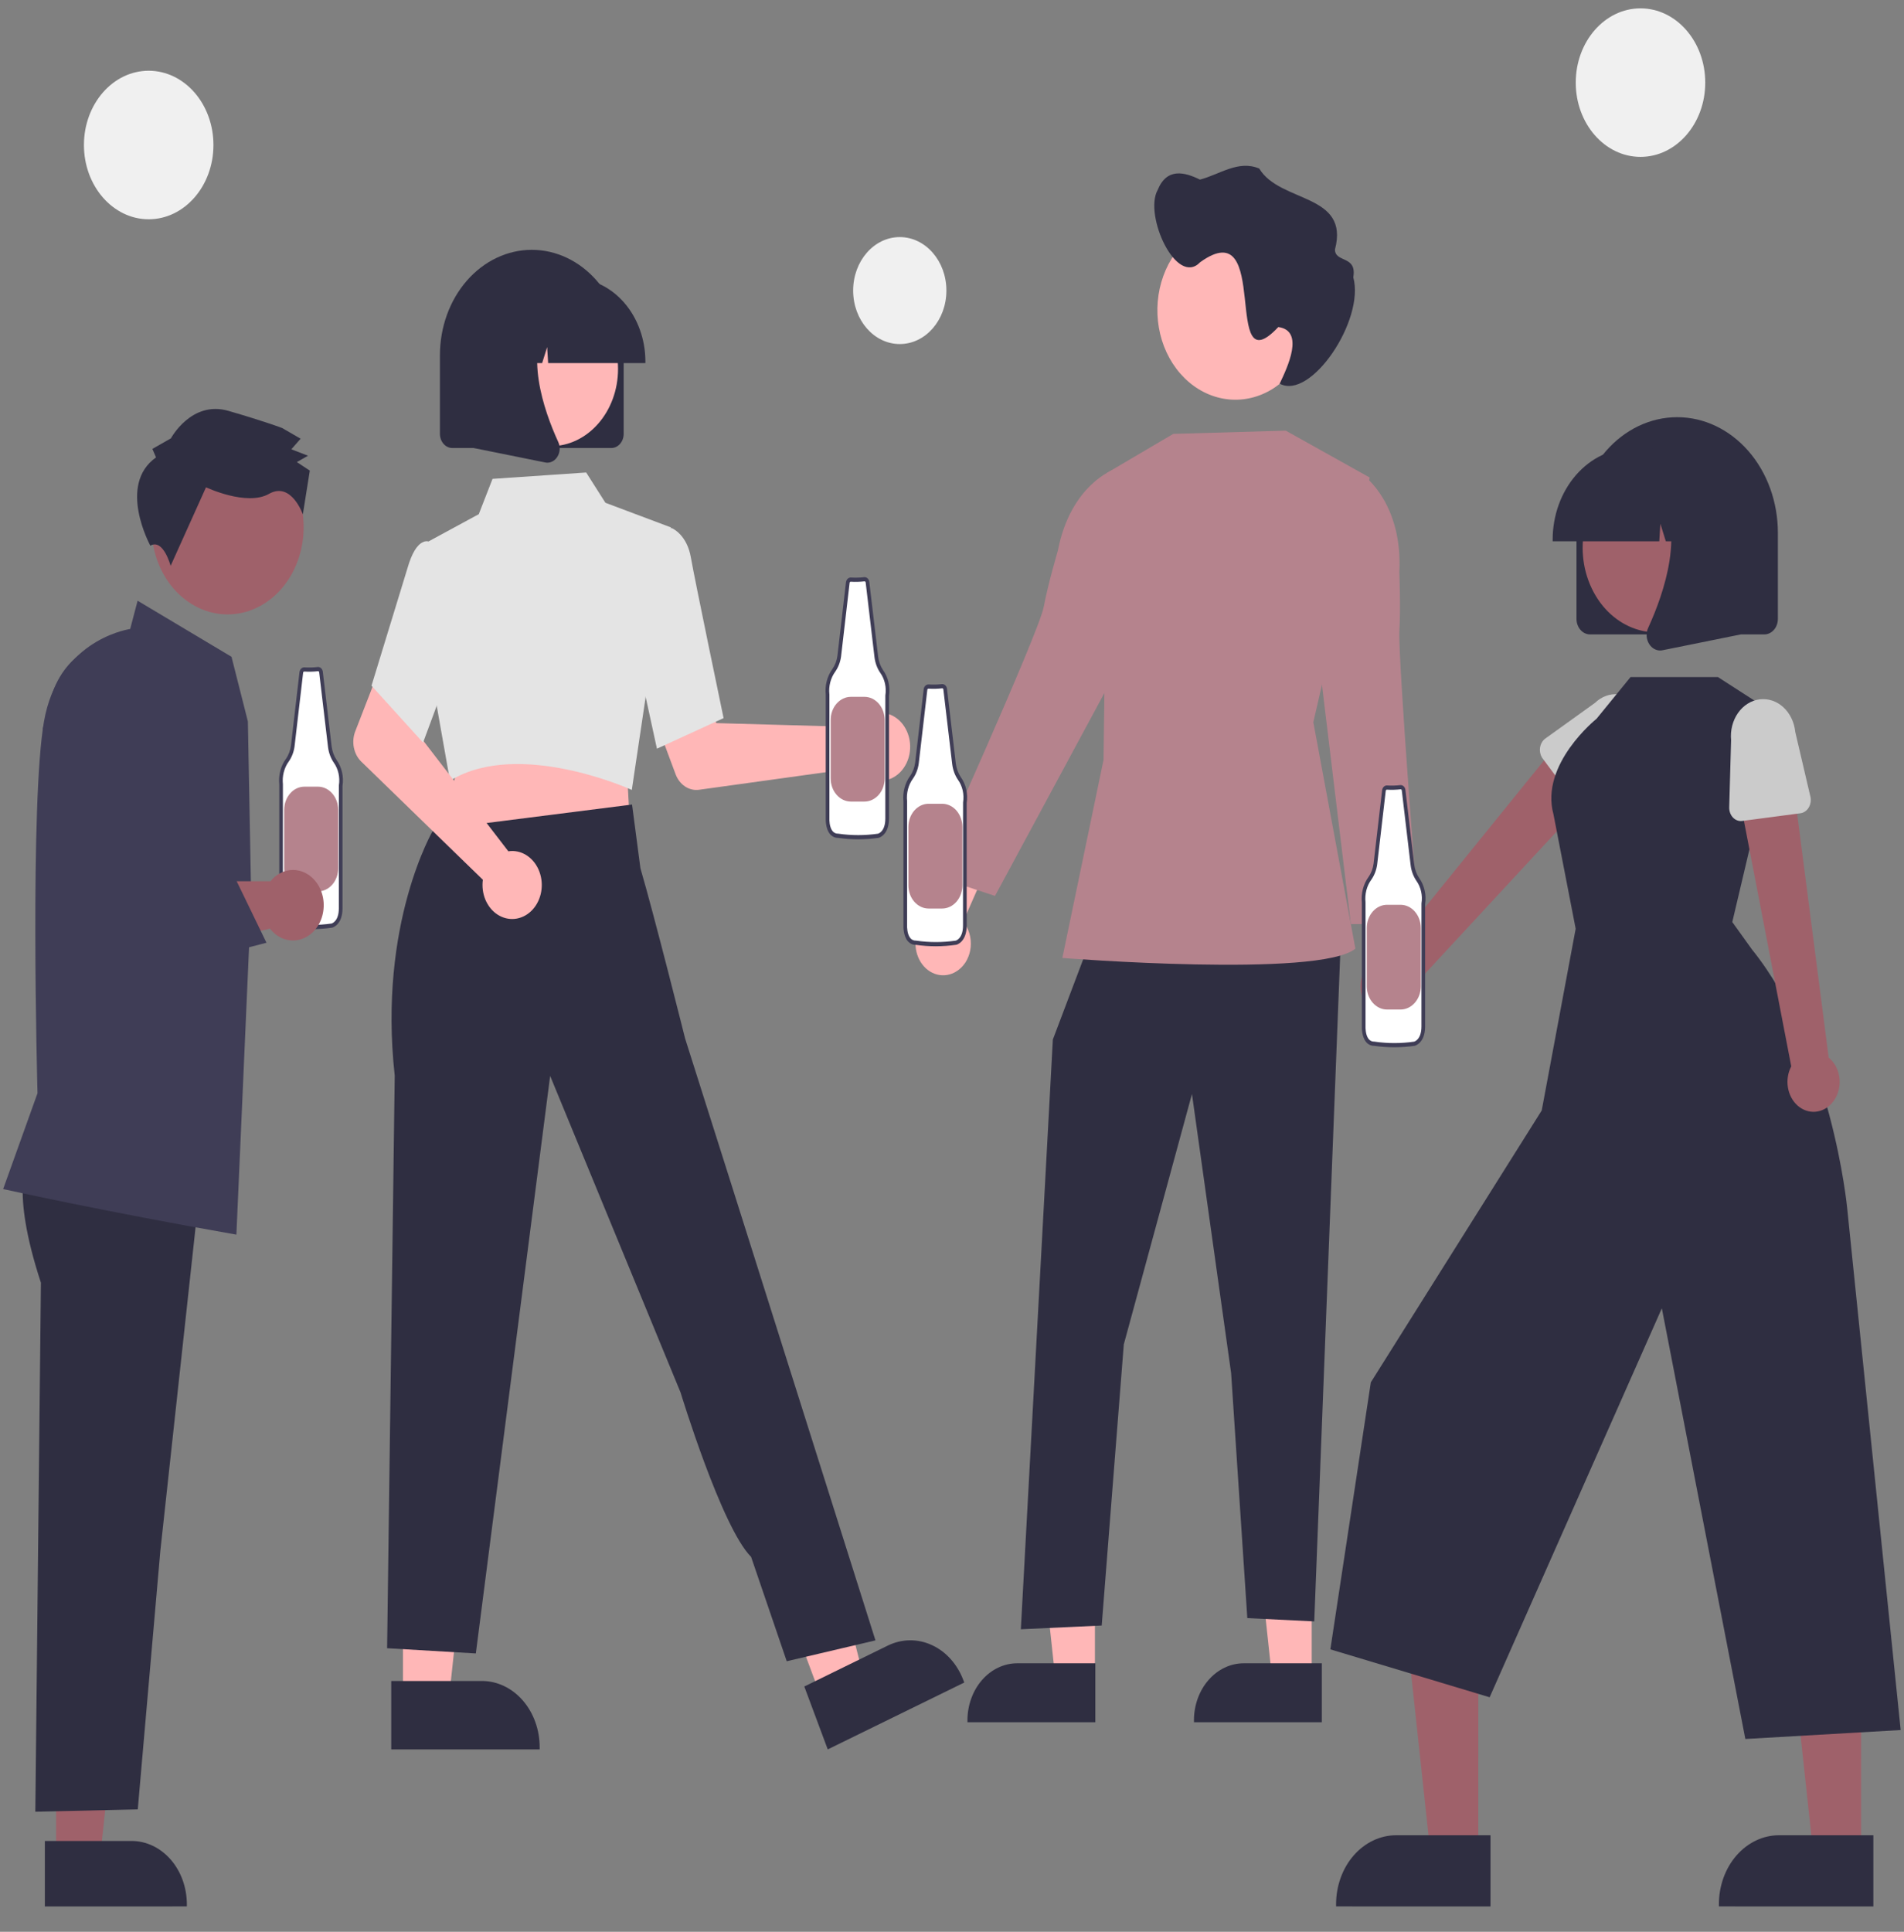 <svg width="70" height="71" viewBox="0 0 70 71" fill="none" xmlns="http://www.w3.org/2000/svg">
<rect x="0" y="0" width="70" height="71" fill="#808080" stroke="none"/>
<g id="undraw_having_fun_re_vj4h 1" clip-path="url(#clip0_884_1404)">
<path id="Vector" d="M11.687 24.592C11.524 24.611 11.36 24.615 11.196 24.605C11.168 24.602 11.14 24.611 11.118 24.631C11.096 24.651 11.081 24.68 11.078 24.712L10.764 27.407C10.74 27.603 10.671 27.787 10.562 27.941C10.473 28.063 10.407 28.206 10.367 28.358C10.328 28.512 10.317 28.672 10.334 28.831V33.409C10.334 33.409 10.314 34.019 10.723 34.019C11.212 34.09 11.708 34.09 12.197 34.019C12.197 34.019 12.525 33.948 12.525 33.385V28.877C12.55 28.72 12.544 28.558 12.51 28.403C12.475 28.248 12.411 28.104 12.322 27.98C12.218 27.826 12.15 27.643 12.126 27.45L11.801 24.698C11.797 24.667 11.783 24.639 11.762 24.619C11.741 24.599 11.714 24.59 11.687 24.592V24.592Z" fill="white"/>
<path id="Vector_2" d="M11.459 34.149C11.211 34.15 10.964 34.132 10.719 34.097C10.664 34.098 10.609 34.087 10.558 34.063C10.508 34.039 10.462 34.003 10.423 33.958C10.257 33.76 10.266 33.42 10.267 33.406L10.267 28.835C10.249 28.667 10.262 28.497 10.304 28.334C10.346 28.172 10.416 28.021 10.511 27.892C10.611 27.749 10.675 27.578 10.698 27.396L11.011 24.701C11.017 24.65 11.041 24.603 11.077 24.57C11.112 24.538 11.158 24.523 11.203 24.528C11.362 24.538 11.522 24.534 11.68 24.515L11.682 24.515C11.726 24.511 11.77 24.527 11.805 24.559C11.839 24.591 11.862 24.637 11.868 24.687L12.193 27.439C12.216 27.619 12.279 27.789 12.376 27.933C12.47 28.064 12.537 28.217 12.575 28.381C12.612 28.545 12.618 28.717 12.592 28.884V33.385C12.592 34.005 12.214 34.094 12.21 34.095C11.961 34.131 11.71 34.149 11.459 34.149V34.149ZM11.187 24.682C11.177 24.681 11.167 24.685 11.159 24.692C11.151 24.7 11.146 24.71 11.145 24.721L10.831 27.417C10.806 27.627 10.731 27.825 10.615 27.99C10.531 28.104 10.47 28.237 10.433 28.38C10.396 28.523 10.385 28.673 10.401 28.821L10.401 28.83V33.409C10.401 33.415 10.394 33.701 10.521 33.851C10.547 33.882 10.579 33.906 10.613 33.922C10.648 33.937 10.685 33.944 10.723 33.942L10.731 33.943C11.215 34.012 11.705 34.012 12.189 33.943C12.195 33.941 12.457 33.872 12.457 33.385L12.459 28.863C12.482 28.717 12.477 28.566 12.445 28.422C12.412 28.279 12.353 28.144 12.271 28.029C12.158 27.864 12.086 27.668 12.06 27.46L11.734 24.708C11.733 24.697 11.728 24.687 11.72 24.679C11.712 24.672 11.703 24.669 11.693 24.669C11.526 24.688 11.359 24.692 11.192 24.682C11.19 24.682 11.189 24.682 11.187 24.682H11.187Z" fill="#3F3D56"/>
<path id="Vector_3" d="M11.192 28.913H11.689C11.886 28.913 12.076 29.002 12.216 29.163C12.355 29.323 12.434 29.54 12.434 29.766V31.909C12.434 32.136 12.355 32.353 12.216 32.513C12.076 32.673 11.886 32.763 11.689 32.763H11.192C10.995 32.763 10.806 32.673 10.666 32.513C10.526 32.353 10.448 32.136 10.448 31.909V29.766C10.448 29.654 10.467 29.543 10.504 29.44C10.542 29.336 10.597 29.242 10.666 29.163C10.735 29.083 10.817 29.02 10.907 28.977C10.998 28.935 11.095 28.913 11.192 28.913V28.913Z" fill="#B5838D"/>
<path id="Vector_4" d="M2.062 68.269H3.681L4.451 61.107L2.062 61.107L2.062 68.269Z" fill="#9F616A"/>
<path id="Vector_5" d="M1.649 67.662L4.837 67.662H4.838C5.377 67.662 5.893 67.908 6.275 68.345C6.656 68.782 6.87 69.375 6.87 69.993V70.068L1.649 70.069L1.649 67.662Z" fill="#2F2E41"/>
<path id="Vector_6" d="M1.044 42.689C1.044 42.689 0.342 43.599 1.504 47.144L1.299 66.587L5.065 66.502L5.893 57.019L7.4 43.179L1.044 42.689Z" fill="#2F2E41"/>
<path id="Vector_7" d="M8.691 45.377L8.65 45.37C3.833 44.527 0.198 43.72 0.161 43.712L0.116 43.702L1.379 40.179C1.369 39.811 1.096 29.477 1.619 26.507C2.126 23.633 4.513 23.162 4.786 23.117L5.059 22.079L8.511 24.139L9.113 26.515L9.235 33.027L8.691 45.377Z" fill="#3F3D56"/>
<path id="Vector_8" d="M10.77 31.974C10.615 31.974 10.461 32.011 10.319 32.083C10.176 32.154 10.048 32.258 9.943 32.389H4.141L2.016 32.908L2.365 35.994L9.925 34.13C10.05 34.292 10.208 34.415 10.386 34.489C10.563 34.563 10.754 34.584 10.941 34.552C11.127 34.519 11.304 34.434 11.454 34.303C11.605 34.172 11.724 34 11.802 33.802C11.879 33.605 11.912 33.388 11.898 33.172C11.884 32.956 11.822 32.748 11.72 32.566C11.617 32.385 11.477 32.235 11.311 32.132C11.145 32.028 10.959 31.974 10.77 31.974H10.77Z" fill="#9F616A"/>
<path id="Vector_9" d="M10.821 20.913C11.561 19.359 11.063 17.411 9.708 16.561C8.353 15.712 6.654 16.283 5.914 17.837C5.173 19.391 5.671 21.339 7.026 22.188C8.381 23.038 10.08 22.467 10.821 20.913Z" fill="#9F616A"/>
<path id="Vector_10" d="M5.737 16.811L5.602 16.499L6.284 16.11C6.284 16.11 7.036 14.706 8.398 15.101C9.759 15.495 10.372 15.731 10.372 15.731L11.052 16.124L10.711 16.513L11.324 16.75L10.914 16.983L11.39 17.297L11.134 18.905C11.134 18.905 10.708 17.685 9.89 18.151C9.071 18.618 7.574 17.91 7.574 17.91L6.273 20.797C6.273 20.797 6.005 19.785 5.527 20.055C5.527 20.055 4.304 17.823 5.737 16.811Z" fill="#2F2E41"/>
<path id="Vector_11" d="M2.402 36.573L1.738 34.309L1.578 26.765L1.86 25.695C1.962 25.31 2.131 24.952 2.356 24.643C2.581 24.334 2.858 24.081 3.171 23.898C3.484 23.715 3.825 23.606 4.176 23.578C4.526 23.551 4.877 23.604 5.209 23.736C5.541 23.867 5.846 24.074 6.106 24.344C6.366 24.614 6.577 24.942 6.724 25.308C6.871 25.673 6.952 26.069 6.963 26.471C6.974 26.873 6.913 27.274 6.786 27.649L5.271 32.102L5.348 32.273L8.63 32.242L9.797 34.649L2.402 36.573Z" fill="#3F3D56"/>
<path id="Vector_12" d="M35.247 35.643C35.37 35.548 35.473 35.424 35.549 35.279C35.625 35.133 35.672 34.971 35.688 34.802C35.703 34.634 35.686 34.464 35.638 34.303C35.59 34.143 35.511 33.997 35.409 33.876L37.027 30.2L35.173 30.447L33.921 33.899C33.754 34.111 33.661 34.385 33.658 34.67C33.656 34.955 33.745 35.232 33.909 35.447C34.072 35.661 34.299 35.8 34.545 35.836C34.792 35.872 35.042 35.803 35.247 35.643V35.643Z" fill="#FFB7B7"/>
<path id="Vector_13" d="M48.225 61.678L46.767 61.678L46.073 55.227L48.225 55.228L48.225 61.678Z" fill="#FFB7B7"/>
<path id="Vector_14" d="M48.597 63.299L43.895 63.299V63.23C43.895 62.674 44.087 62.14 44.431 61.747C44.774 61.353 45.239 61.132 45.725 61.132H45.725L48.597 61.132L48.597 63.299Z" fill="#2F2E41"/>
<path id="Vector_15" d="M40.255 61.678L38.797 61.678L38.103 55.227L40.255 55.228L40.255 61.678Z" fill="#FFB7B7"/>
<path id="Vector_16" d="M40.27 63.299L35.568 63.299V63.23C35.568 62.674 35.761 62.14 36.104 61.747C36.447 61.353 36.913 61.132 37.398 61.132H37.398L40.27 61.132L40.27 63.299Z" fill="#2F2E41"/>
<path id="Vector_17" d="M40.135 34.435L38.708 38.206L37.531 59.881L40.504 59.744L41.316 49.412L43.822 40.209L45.262 50.469L45.857 59.471L48.318 59.593L49.298 34.435H40.135Z" fill="#2F2E41"/>
<path id="Vector_18" d="M47.271 15.828L43.134 15.947L40.705 17.377L40.572 27.926L39.057 35.209C39.057 35.209 48.522 35.956 49.83 34.865L48.284 26.544L50.358 17.552L47.271 15.828Z" fill="#B5838D"/>
<path id="Vector_19" d="M41.344 17.551L40.959 17.253C40.959 17.253 39.363 17.802 38.891 20.241C38.891 20.241 38.53 21.465 38.372 22.307C38.191 23.272 34.18 32.138 34.18 32.138L36.581 32.928L40.983 24.765L41.344 17.551Z" fill="#B5838D"/>
<path id="Vector_20" d="M50.293 36.995C50.198 36.866 50.129 36.714 50.091 36.55C50.053 36.386 50.046 36.215 50.072 36.048C50.098 35.882 50.155 35.723 50.24 35.585C50.325 35.446 50.435 35.33 50.563 35.246L49.891 31.201L51.614 32.024L51.987 35.739C52.097 35.995 52.121 36.288 52.054 36.563C51.988 36.838 51.836 37.075 51.627 37.23C51.418 37.385 51.167 37.447 50.921 37.403C50.675 37.36 50.452 37.215 50.293 36.995V36.995Z" fill="#FFB7B7"/>
<path id="Vector_21" d="M49.735 17.678L50.177 17.513C50.177 17.513 51.579 18.545 51.446 21.039C51.446 21.039 51.498 22.329 51.448 23.188C51.391 24.174 52.162 33.964 52.162 33.964H49.664L48.593 25.098L49.735 17.678Z" fill="#B5838D"/>
<path id="Vector_22" d="M48.286 11.402C48.286 12.053 48.118 12.689 47.803 13.229C47.488 13.77 47.04 14.192 46.516 14.441C45.992 14.69 45.415 14.755 44.859 14.628C44.303 14.501 43.792 14.188 43.391 13.728C42.989 13.268 42.716 12.682 42.606 12.044C42.495 11.406 42.552 10.745 42.769 10.144C42.986 9.543 43.353 9.029 43.825 8.668C44.297 8.307 44.851 8.114 45.419 8.114V8.114C46.177 8.111 46.906 8.455 47.444 9.069C47.981 9.682 48.285 10.516 48.286 11.386C48.286 11.391 48.286 11.397 48.286 11.402Z" fill="#FFB7B7"/>
<path id="Vector_23" d="M42.56 6.985C42.896 6.157 43.546 6.32 44.115 6.601C44.835 6.418 45.52 5.87 46.295 6.194C47.06 7.469 49.626 7.094 49.08 9.169C49.079 9.666 49.896 9.376 49.753 10.191C50.186 11.758 48.191 14.726 47.047 14.101C47.33 13.506 47.977 12.154 46.996 12.02C44.886 14.272 46.778 7.733 44.127 9.635C43.249 10.556 42.047 7.906 42.56 6.985Z" fill="#2F2E41"/>
<path id="Vector_24" d="M50.795 37.323C50.932 37.355 51.073 37.352 51.208 37.314C51.344 37.276 51.47 37.205 51.579 37.105C51.688 37.005 51.776 36.879 51.838 36.736C51.899 36.593 51.933 36.435 51.936 36.276L59.137 28.504L57.517 27.021L50.936 35.147C50.701 35.159 50.479 35.269 50.31 35.456C50.142 35.644 50.04 35.895 50.022 36.164C50.005 36.432 50.074 36.698 50.217 36.912C50.359 37.126 50.565 37.272 50.795 37.323V37.323Z" fill="#9F616A"/>
<path id="Vector_25" d="M58.117 29.76L56.715 27.877C56.676 27.824 56.646 27.761 56.63 27.693C56.613 27.625 56.609 27.554 56.618 27.485C56.628 27.415 56.65 27.349 56.684 27.29C56.717 27.231 56.762 27.181 56.814 27.144L58.638 25.834C58.878 25.602 59.189 25.488 59.502 25.518C59.815 25.548 60.105 25.72 60.308 25.994C60.511 26.269 60.611 26.625 60.586 26.984C60.561 27.343 60.412 27.676 60.173 27.91L58.764 29.764C58.723 29.817 58.673 29.859 58.617 29.888C58.561 29.917 58.501 29.932 58.439 29.932C58.378 29.931 58.317 29.916 58.261 29.886C58.206 29.857 58.156 29.813 58.117 29.76V29.76Z" fill="#CBCBCB"/>
<path id="Vector_26" d="M54.349 68.111L52.589 68.111L51.751 60.324L54.35 60.324L54.349 68.111Z" fill="#9F616A"/>
<path id="Vector_27" d="M54.798 70.069L49.121 70.068V69.986C49.121 69.314 49.354 68.669 49.768 68.194C50.183 67.719 50.745 67.452 51.331 67.452H51.331L54.798 67.452L54.798 70.069Z" fill="#2F2E41"/>
<path id="Vector_28" d="M68.423 68.111L66.663 68.111L65.825 60.324L68.424 60.324L68.423 68.111Z" fill="#9F616A"/>
<path id="Vector_29" d="M68.873 70.069L63.195 70.068V69.986C63.195 69.314 63.428 68.669 63.843 68.194C64.257 67.719 64.819 67.452 65.405 67.452H65.405L68.873 67.452L68.873 70.069Z" fill="#2F2E41"/>
<path id="Vector_30" d="M63.687 33.888L65.462 26.369L63.16 24.885H59.946L58.696 26.418C58.696 26.418 56.608 28.084 57.113 29.93L57.929 34.135L56.681 40.813L50.398 50.806L48.91 60.62L54.766 62.381L61.097 48.085L64.167 63.914L69.878 63.585L67.91 44.392C67.91 44.392 67.349 38.545 64.409 34.894L63.687 33.888Z" fill="#2F2E41"/>
<path id="Vector_31" d="M67.353 40.541C67.451 40.428 67.528 40.292 67.576 40.142C67.624 39.992 67.643 39.832 67.632 39.673C67.62 39.514 67.578 39.359 67.509 39.221C67.439 39.082 67.344 38.962 67.231 38.87L65.853 28.218L63.877 28.933L65.855 39.193C65.733 39.423 65.689 39.696 65.731 39.961C65.773 40.225 65.898 40.463 66.082 40.629C66.267 40.795 66.498 40.878 66.732 40.862C66.966 40.845 67.187 40.731 67.353 40.541V40.541Z" fill="#9F616A"/>
<path id="Vector_32" d="M66.194 29.89L64.05 30.173C63.989 30.181 63.927 30.174 63.869 30.152C63.81 30.131 63.757 30.095 63.711 30.047C63.666 29.999 63.63 29.941 63.607 29.876C63.583 29.811 63.572 29.741 63.574 29.671L63.643 27.204C63.609 26.846 63.7 26.487 63.896 26.206C64.093 25.925 64.378 25.744 64.69 25.704C65.003 25.664 65.316 25.767 65.562 25.991C65.808 26.216 65.966 26.543 66.002 26.901L66.558 29.276C66.574 29.344 66.577 29.415 66.566 29.485C66.556 29.554 66.533 29.62 66.498 29.678C66.464 29.737 66.419 29.786 66.366 29.822C66.314 29.859 66.255 29.882 66.194 29.89V29.89Z" fill="#CBCBCB"/>
<path id="Vector_33" d="M57.959 22.747V19.579C57.959 18.453 58.349 17.373 59.043 16.577C59.738 15.781 60.679 15.333 61.661 15.333C62.643 15.333 63.585 15.781 64.279 16.577C64.973 17.373 65.363 18.453 65.363 19.579V22.747C65.363 22.898 65.311 23.043 65.217 23.15C65.124 23.256 64.998 23.317 64.866 23.317H58.456C58.324 23.317 58.198 23.256 58.105 23.15C58.012 23.043 57.959 22.898 57.959 22.747V22.747Z" fill="#2F2E41"/>
<path id="Vector_34" d="M62.202 22.862C63.518 22.037 64.001 20.146 63.282 18.638C62.563 17.13 60.914 16.575 59.598 17.4C58.283 18.224 57.8 20.115 58.519 21.624C59.238 23.132 60.887 23.686 62.202 22.862Z" fill="#9F616A"/>
<path id="Vector_35" d="M57.083 19.832C57.084 18.942 57.393 18.088 57.942 17.459C58.491 16.829 59.235 16.475 60.012 16.474H60.564C61.341 16.475 62.085 16.829 62.634 17.459C63.183 18.088 63.492 18.942 63.493 19.832V19.895H62.325L61.927 18.616L61.847 19.895H61.244L61.043 19.25L61.003 19.895H57.083V19.832Z" fill="#2F2E41"/>
<path id="Vector_36" d="M60.633 23.673C60.578 23.588 60.546 23.487 60.539 23.381C60.532 23.276 60.551 23.17 60.594 23.077C61.18 21.799 62 19.44 60.911 17.984L60.833 17.88H63.992V23.319L61.123 23.899C61.093 23.905 61.064 23.908 61.035 23.908C60.956 23.908 60.879 23.887 60.809 23.846C60.739 23.805 60.679 23.746 60.633 23.673V23.673Z" fill="#2F2E41"/>
<path id="Vector_37" d="M31.596 26.569C31.556 26.617 31.519 26.667 31.486 26.721L26.338 26.577L25.738 25.319L23.963 26.11L24.838 28.456C24.908 28.645 25.031 28.803 25.186 28.906C25.342 29.009 25.523 29.052 25.701 29.027L31.517 28.221C31.654 28.42 31.841 28.567 32.052 28.641C32.264 28.716 32.49 28.715 32.701 28.638C32.912 28.561 33.098 28.413 33.233 28.212C33.369 28.012 33.448 27.768 33.46 27.515C33.472 27.262 33.417 27.01 33.301 26.794C33.186 26.577 33.015 26.406 32.813 26.304C32.611 26.201 32.386 26.171 32.168 26.219C31.951 26.266 31.751 26.389 31.596 26.569H31.596Z" fill="#FFB7B7"/>
<path id="Vector_38" d="M14.816 62.416H16.508L17.313 54.93L14.815 54.93L14.816 62.416Z" fill="#FFB7B7"/>
<path id="Vector_39" d="M14.384 61.782L17.717 61.782H17.717C18.28 61.782 18.821 62.039 19.219 62.496C19.617 62.953 19.841 63.572 19.841 64.218V64.297L14.384 64.297L14.384 61.782Z" fill="#2F2E41"/>
<path id="Vector_40" d="M30.184 62.373L31.741 61.611L29.917 54.364L27.62 55.489L30.184 62.373Z" fill="#FFB7B7"/>
<path id="Vector_41" d="M29.57 61.985L32.636 60.483L32.636 60.483C33.154 60.229 33.739 60.222 34.261 60.463C34.784 60.703 35.202 61.172 35.423 61.766L35.451 61.839L30.432 64.297L29.57 61.985Z" fill="#2F2E41"/>
<path id="Vector_42" d="M23.043 28.191L23.165 30.465L19.587 30.904L15.844 31.363L16.946 27.91L23.043 28.191Z" fill="#FFB7B7"/>
<path id="Vector_43" d="M23.168 29.007C23.128 28.989 19.087 27.186 16.605 28.66L16.544 28.696L16.049 25.902L15.766 19.893L17.602 18.898L18.108 17.6L21.551 17.366L22.258 18.479L24.667 19.384L23.228 29.034L23.168 29.007Z" fill="#E4E4E4"/>
<path id="Vector_44" d="M23.295 23.584L23.721 19.746L24.69 19.408L24.707 19.415C24.729 19.424 25.256 19.656 25.4 20.492C25.539 21.295 26.582 26.293 26.592 26.343L26.603 26.393L24.152 27.517L23.295 23.584Z" fill="#E4E4E4"/>
<path id="Vector_45" d="M28.924 61.057L32.186 60.29L26.972 43.795L25.188 38.169C25.188 38.169 24.057 33.658 23.545 31.912L23.237 29.57L15.933 30.497C15.933 30.497 13.893 33.932 14.512 39.532L14.232 60.578L17.494 60.77L20.226 39.543L25.021 51.179C25.021 51.179 26.532 56.145 27.614 57.221L28.924 61.057Z" fill="#2F2E41"/>
<path id="Vector_46" d="M18.862 31.278C18.804 31.276 18.747 31.28 18.69 31.289L15.283 26.862L15.679 25.502L13.966 24.547L13.061 26.878C12.988 27.066 12.97 27.276 13.01 27.477C13.05 27.678 13.145 27.859 13.282 27.992L17.752 32.334C17.718 32.585 17.751 32.842 17.847 33.071C17.944 33.299 18.098 33.489 18.291 33.614C18.483 33.739 18.704 33.794 18.925 33.772C19.145 33.749 19.355 33.651 19.525 33.489C19.695 33.326 19.818 33.109 19.878 32.864C19.938 32.62 19.931 32.361 19.859 32.121C19.787 31.881 19.653 31.671 19.475 31.521C19.297 31.37 19.083 31.285 18.862 31.278V31.278Z" fill="#FFB7B7"/>
<path id="Vector_47" d="M13.658 25.203L14.99 20.852C15.14 20.339 15.327 20.028 15.548 19.926C15.591 19.904 15.638 19.892 15.686 19.891C15.733 19.891 15.78 19.902 15.824 19.923L16.422 20.788L16.976 23.459L15.554 27.293L13.658 25.203Z" fill="#E4E4E4"/>
<path id="Vector_48" d="M22.475 16.466H16.627C16.507 16.466 16.392 16.411 16.307 16.313C16.222 16.216 16.174 16.084 16.174 15.946V13.055C16.174 12.028 16.529 11.043 17.163 10.316C17.796 9.59 18.655 9.182 19.551 9.182C20.447 9.182 21.306 9.59 21.94 10.316C22.573 11.043 22.929 12.028 22.929 13.055V15.946C22.929 16.084 22.881 16.216 22.796 16.313C22.711 16.411 22.596 16.466 22.475 16.466V16.466Z" fill="#2F2E41"/>
<path id="Vector_49" d="M20.245 16.399C21.613 16.399 22.722 15.127 22.722 13.559C22.722 11.991 21.613 10.719 20.245 10.719C18.878 10.719 17.769 11.991 17.769 13.559C17.769 15.127 18.878 16.399 20.245 16.399Z" fill="#FFB7B7"/>
<path id="Vector_50" d="M23.728 13.344H20.152L20.116 12.756L19.932 13.344H19.382L19.309 12.178L18.945 13.344H17.88V13.287C17.881 12.474 18.163 11.695 18.664 11.121C19.165 10.547 19.844 10.224 20.552 10.223H21.056C21.765 10.224 22.444 10.547 22.945 11.121C23.446 11.695 23.727 12.474 23.728 13.287L23.728 13.344Z" fill="#2F2E41"/>
<path id="Vector_51" d="M20.123 17.006C20.096 17.006 20.069 17.003 20.043 16.997L17.424 16.468V11.505H20.307L20.235 11.601C19.242 12.929 19.991 15.082 20.525 16.247C20.564 16.332 20.582 16.428 20.575 16.525C20.569 16.621 20.539 16.713 20.489 16.791C20.447 16.858 20.392 16.912 20.329 16.949C20.265 16.986 20.195 17.006 20.123 17.006V17.006Z" fill="#2F2E41"/>
<path id="Vector_52" d="M51.489 28.933C51.326 28.952 51.161 28.956 50.998 28.946C50.97 28.943 50.942 28.952 50.92 28.972C50.898 28.992 50.883 29.021 50.88 29.053L50.566 31.748C50.542 31.944 50.472 32.129 50.364 32.282C50.275 32.405 50.209 32.547 50.169 32.7C50.13 32.853 50.118 33.014 50.136 33.172V37.75C50.136 37.75 50.115 38.361 50.525 38.361C51.014 38.431 51.509 38.431 51.999 38.361C51.999 38.361 52.326 38.29 52.326 37.726V33.218C52.351 33.061 52.346 32.899 52.311 32.744C52.276 32.59 52.213 32.445 52.124 32.322C52.02 32.167 51.952 31.984 51.928 31.791L51.603 29.039C51.599 29.008 51.585 28.98 51.564 28.96C51.543 28.941 51.516 28.931 51.489 28.933V28.933Z" fill="white"/>
<path id="Vector_53" d="M51.26 38.491C51.013 38.491 50.766 38.473 50.52 38.438C50.465 38.439 50.411 38.428 50.36 38.404C50.309 38.38 50.263 38.345 50.225 38.299C50.059 38.101 50.068 37.762 50.068 37.747L50.068 33.176C50.051 33.008 50.064 32.838 50.106 32.676C50.148 32.514 50.218 32.363 50.312 32.233C50.413 32.09 50.477 31.919 50.5 31.738L50.813 29.043C50.819 28.991 50.843 28.944 50.878 28.912C50.914 28.879 50.96 28.864 51.005 28.87C51.164 28.879 51.324 28.875 51.482 28.856L51.484 28.856C51.528 28.853 51.572 28.868 51.606 28.9C51.641 28.932 51.663 28.978 51.669 29.029L51.995 31.78C52.017 31.96 52.08 32.131 52.178 32.274C52.271 32.406 52.339 32.558 52.376 32.722C52.414 32.887 52.42 33.058 52.394 33.225V37.726C52.394 38.346 52.015 38.436 52.012 38.437C51.762 38.473 51.511 38.491 51.26 38.491V38.491ZM50.989 29.023C50.978 29.023 50.969 29.026 50.961 29.034C50.953 29.041 50.948 29.051 50.947 29.063L50.633 31.759C50.607 31.968 50.532 32.166 50.417 32.331C50.333 32.445 50.271 32.578 50.234 32.721C50.198 32.864 50.187 33.014 50.203 33.162L50.203 33.172V37.75C50.203 37.756 50.196 38.042 50.322 38.193C50.349 38.223 50.38 38.247 50.415 38.263C50.45 38.278 50.487 38.285 50.525 38.283L50.533 38.284C51.017 38.354 51.507 38.354 51.991 38.284C51.997 38.282 52.259 38.214 52.259 37.726L52.26 33.204C52.284 33.058 52.279 32.908 52.246 32.764C52.214 32.62 52.154 32.486 52.072 32.371C51.96 32.205 51.887 32.009 51.862 31.802L51.536 29.049C51.535 29.038 51.529 29.028 51.522 29.021C51.514 29.014 51.504 29.01 51.495 29.01C51.328 29.029 51.161 29.034 50.994 29.024C50.992 29.023 50.99 29.023 50.989 29.023V29.023Z" fill="#3F3D56"/>
<path id="Vector_54" d="M50.994 33.254H51.491C51.688 33.254 51.878 33.344 52.017 33.504C52.157 33.664 52.236 33.881 52.236 34.108V36.251C52.236 36.477 52.157 36.694 52.017 36.854C51.878 37.014 51.688 37.104 51.491 37.104H50.994C50.797 37.104 50.607 37.014 50.468 36.854C50.328 36.694 50.249 36.477 50.249 36.251V34.108C50.249 33.881 50.328 33.664 50.468 33.504C50.607 33.344 50.797 33.254 50.994 33.254V33.254Z" fill="#B5838D"/>
<path id="Vector_55" d="M34.635 25.221C34.472 25.24 34.308 25.244 34.144 25.234C34.116 25.231 34.088 25.24 34.066 25.26C34.044 25.28 34.029 25.309 34.026 25.341L33.712 28.036C33.688 28.232 33.618 28.416 33.51 28.57C33.421 28.692 33.355 28.835 33.316 28.988C33.276 29.141 33.265 29.301 33.282 29.459V34.038C33.282 34.038 33.262 34.648 33.671 34.648C34.16 34.719 34.656 34.719 35.145 34.648C35.145 34.648 35.473 34.577 35.473 34.014V29.506C35.498 29.349 35.492 29.187 35.458 29.032C35.423 28.877 35.359 28.733 35.27 28.61C35.166 28.455 35.098 28.272 35.074 28.079L34.749 25.327C34.745 25.296 34.731 25.268 34.71 25.248C34.689 25.229 34.662 25.219 34.635 25.221V25.221Z" fill="white"/>
<path id="Vector_56" d="M34.407 34.779C34.159 34.779 33.912 34.761 33.666 34.726C33.612 34.727 33.557 34.716 33.506 34.692C33.456 34.668 33.41 34.632 33.371 34.587C33.205 34.389 33.214 34.049 33.215 34.035L33.215 29.464C33.197 29.296 33.21 29.126 33.252 28.963C33.294 28.801 33.364 28.651 33.459 28.52C33.559 28.378 33.623 28.207 33.646 28.025L33.959 25.331C33.965 25.279 33.989 25.232 34.025 25.199C34.06 25.167 34.106 25.152 34.151 25.157C34.31 25.167 34.47 25.163 34.628 25.144L34.63 25.144C34.675 25.14 34.718 25.156 34.753 25.188C34.787 25.22 34.81 25.266 34.816 25.316L35.141 28.068C35.164 28.248 35.227 28.418 35.324 28.562C35.417 28.693 35.485 28.846 35.523 29.01C35.56 29.174 35.566 29.346 35.54 29.513V34.014C35.54 34.634 35.162 34.724 35.158 34.724C34.909 34.76 34.658 34.778 34.407 34.779V34.779ZM34.135 25.311C34.125 25.31 34.115 25.314 34.107 25.322C34.099 25.329 34.094 25.339 34.093 25.351L33.779 28.046C33.754 28.256 33.679 28.454 33.563 28.619C33.48 28.733 33.418 28.866 33.381 29.009C33.344 29.152 33.333 29.302 33.349 29.45L33.349 29.459V34.038C33.349 34.044 33.342 34.33 33.469 34.48C33.495 34.511 33.526 34.535 33.561 34.55C33.596 34.566 33.633 34.573 33.671 34.571L33.679 34.572C34.163 34.641 34.653 34.641 35.137 34.572C35.143 34.57 35.405 34.501 35.405 34.014L35.407 29.492C35.43 29.346 35.425 29.195 35.393 29.052C35.36 28.907 35.301 28.773 35.218 28.658C35.106 28.493 35.034 28.297 35.008 28.09L34.682 25.337C34.681 25.326 34.676 25.316 34.668 25.308C34.66 25.301 34.651 25.297 34.641 25.298C34.474 25.317 34.307 25.322 34.14 25.311C34.138 25.311 34.137 25.311 34.135 25.311V25.311Z" fill="#3F3D56"/>
<path id="Vector_57" d="M34.14 29.541H34.637C34.834 29.541 35.024 29.631 35.164 29.791C35.303 29.952 35.382 30.169 35.382 30.395V32.538C35.382 32.764 35.303 32.982 35.164 33.142C35.024 33.302 34.834 33.392 34.637 33.392H34.14C33.943 33.392 33.754 33.302 33.614 33.142C33.474 32.982 33.396 32.764 33.396 32.538V30.395C33.396 30.169 33.474 29.952 33.614 29.791C33.754 29.631 33.943 29.541 34.14 29.541V29.541Z" fill="#B5838D"/>
<path id="Vector_58" d="M31.778 21.29C31.615 21.309 31.451 21.314 31.287 21.303C31.259 21.3 31.231 21.309 31.209 21.329C31.187 21.349 31.173 21.378 31.169 21.41L30.856 24.105C30.832 24.301 30.762 24.485 30.654 24.639C30.564 24.762 30.498 24.904 30.459 25.057C30.419 25.21 30.408 25.37 30.425 25.529V30.107C30.425 30.107 30.405 30.718 30.814 30.718C31.304 30.788 31.799 30.788 32.288 30.718C32.288 30.718 32.616 30.646 32.616 30.083V25.575C32.641 25.418 32.636 25.256 32.601 25.101C32.566 24.947 32.502 24.802 32.414 24.679C32.309 24.524 32.242 24.341 32.218 24.148L31.892 21.396C31.889 21.365 31.875 21.337 31.854 21.317C31.832 21.298 31.805 21.288 31.778 21.29V21.29Z" fill="white"/>
<path id="Vector_59" d="M31.55 30.848C31.302 30.848 31.055 30.83 30.81 30.795C30.755 30.796 30.7 30.785 30.65 30.761C30.599 30.737 30.553 30.701 30.515 30.656C30.348 30.458 30.358 30.119 30.358 30.104L30.358 25.533C30.34 25.365 30.353 25.195 30.395 25.033C30.437 24.87 30.508 24.72 30.602 24.59C30.702 24.447 30.767 24.276 30.789 24.095L31.102 21.4C31.109 21.348 31.132 21.301 31.168 21.269C31.204 21.236 31.249 21.221 31.294 21.227C31.454 21.236 31.613 21.232 31.772 21.213L31.774 21.213C31.818 21.209 31.862 21.225 31.896 21.257C31.93 21.289 31.953 21.335 31.959 21.386L32.285 24.137C32.307 24.317 32.37 24.488 32.467 24.631C32.561 24.762 32.629 24.915 32.666 25.079C32.703 25.244 32.709 25.415 32.684 25.582V30.083C32.684 30.703 32.305 30.793 32.301 30.794C32.052 30.83 31.801 30.848 31.55 30.848V30.848ZM31.278 21.38C31.268 21.38 31.258 21.383 31.25 21.391C31.243 21.398 31.238 21.408 31.236 21.42L30.923 24.116C30.897 24.325 30.822 24.523 30.706 24.688C30.623 24.802 30.561 24.935 30.524 25.078C30.487 25.221 30.476 25.371 30.492 25.519L30.493 25.529V30.107C30.492 30.113 30.485 30.399 30.612 30.55C30.638 30.58 30.67 30.604 30.705 30.62C30.739 30.635 30.777 30.642 30.814 30.64L30.823 30.641C31.306 30.711 31.796 30.711 32.28 30.641C32.287 30.639 32.549 30.571 32.549 30.083L32.55 25.561C32.573 25.415 32.568 25.265 32.536 25.121C32.504 24.977 32.444 24.843 32.362 24.728C32.249 24.562 32.177 24.366 32.151 24.159L31.826 21.407C31.824 21.395 31.819 21.385 31.811 21.378C31.804 21.37 31.794 21.367 31.784 21.367C31.618 21.386 31.45 21.391 31.284 21.381C31.282 21.38 31.28 21.38 31.278 21.38V21.38Z" fill="#3F3D56"/>
<path id="Vector_60" d="M31.284 25.611H31.78C31.978 25.611 32.167 25.701 32.307 25.861C32.447 26.021 32.525 26.238 32.525 26.465V28.607C32.525 28.834 32.447 29.051 32.307 29.211C32.167 29.371 31.978 29.461 31.78 29.461H31.284C31.086 29.461 30.897 29.371 30.757 29.211C30.617 29.051 30.539 28.834 30.539 28.607V26.465C30.539 26.238 30.617 26.021 30.757 25.861C30.897 25.701 31.086 25.611 31.284 25.611Z" fill="#B5838D"/>
<path id="Vector_61" d="M5.466 8.059C6.781 8.059 7.847 6.837 7.847 5.329C7.847 3.822 6.781 2.6 5.466 2.6C4.152 2.6 3.086 3.822 3.086 5.329C3.086 6.837 4.152 8.059 5.466 8.059Z" fill="#F0F0F0"/>
<path id="Vector_62" d="M60.313 5.766C61.628 5.766 62.693 4.544 62.693 3.036C62.693 1.529 61.628 0.307 60.313 0.307C58.998 0.307 57.932 1.529 57.932 3.036C57.932 4.544 58.998 5.766 60.313 5.766Z" fill="#F0F0F0"/>
<path id="Vector_63" d="M33.08 12.645C34.026 12.645 34.794 11.765 34.794 10.679C34.794 9.594 34.026 8.714 33.08 8.714C32.133 8.714 31.366 9.594 31.366 10.679C31.366 11.765 32.133 12.645 33.08 12.645Z" fill="#F0F0F0"/>
</g>
<defs>
<clipPath id="clip0_884_1404">
<rect width="69.762" height="69.762" fill="white" transform="translate(0.116 0.307)"/>
</clipPath>
</defs>
</svg>
